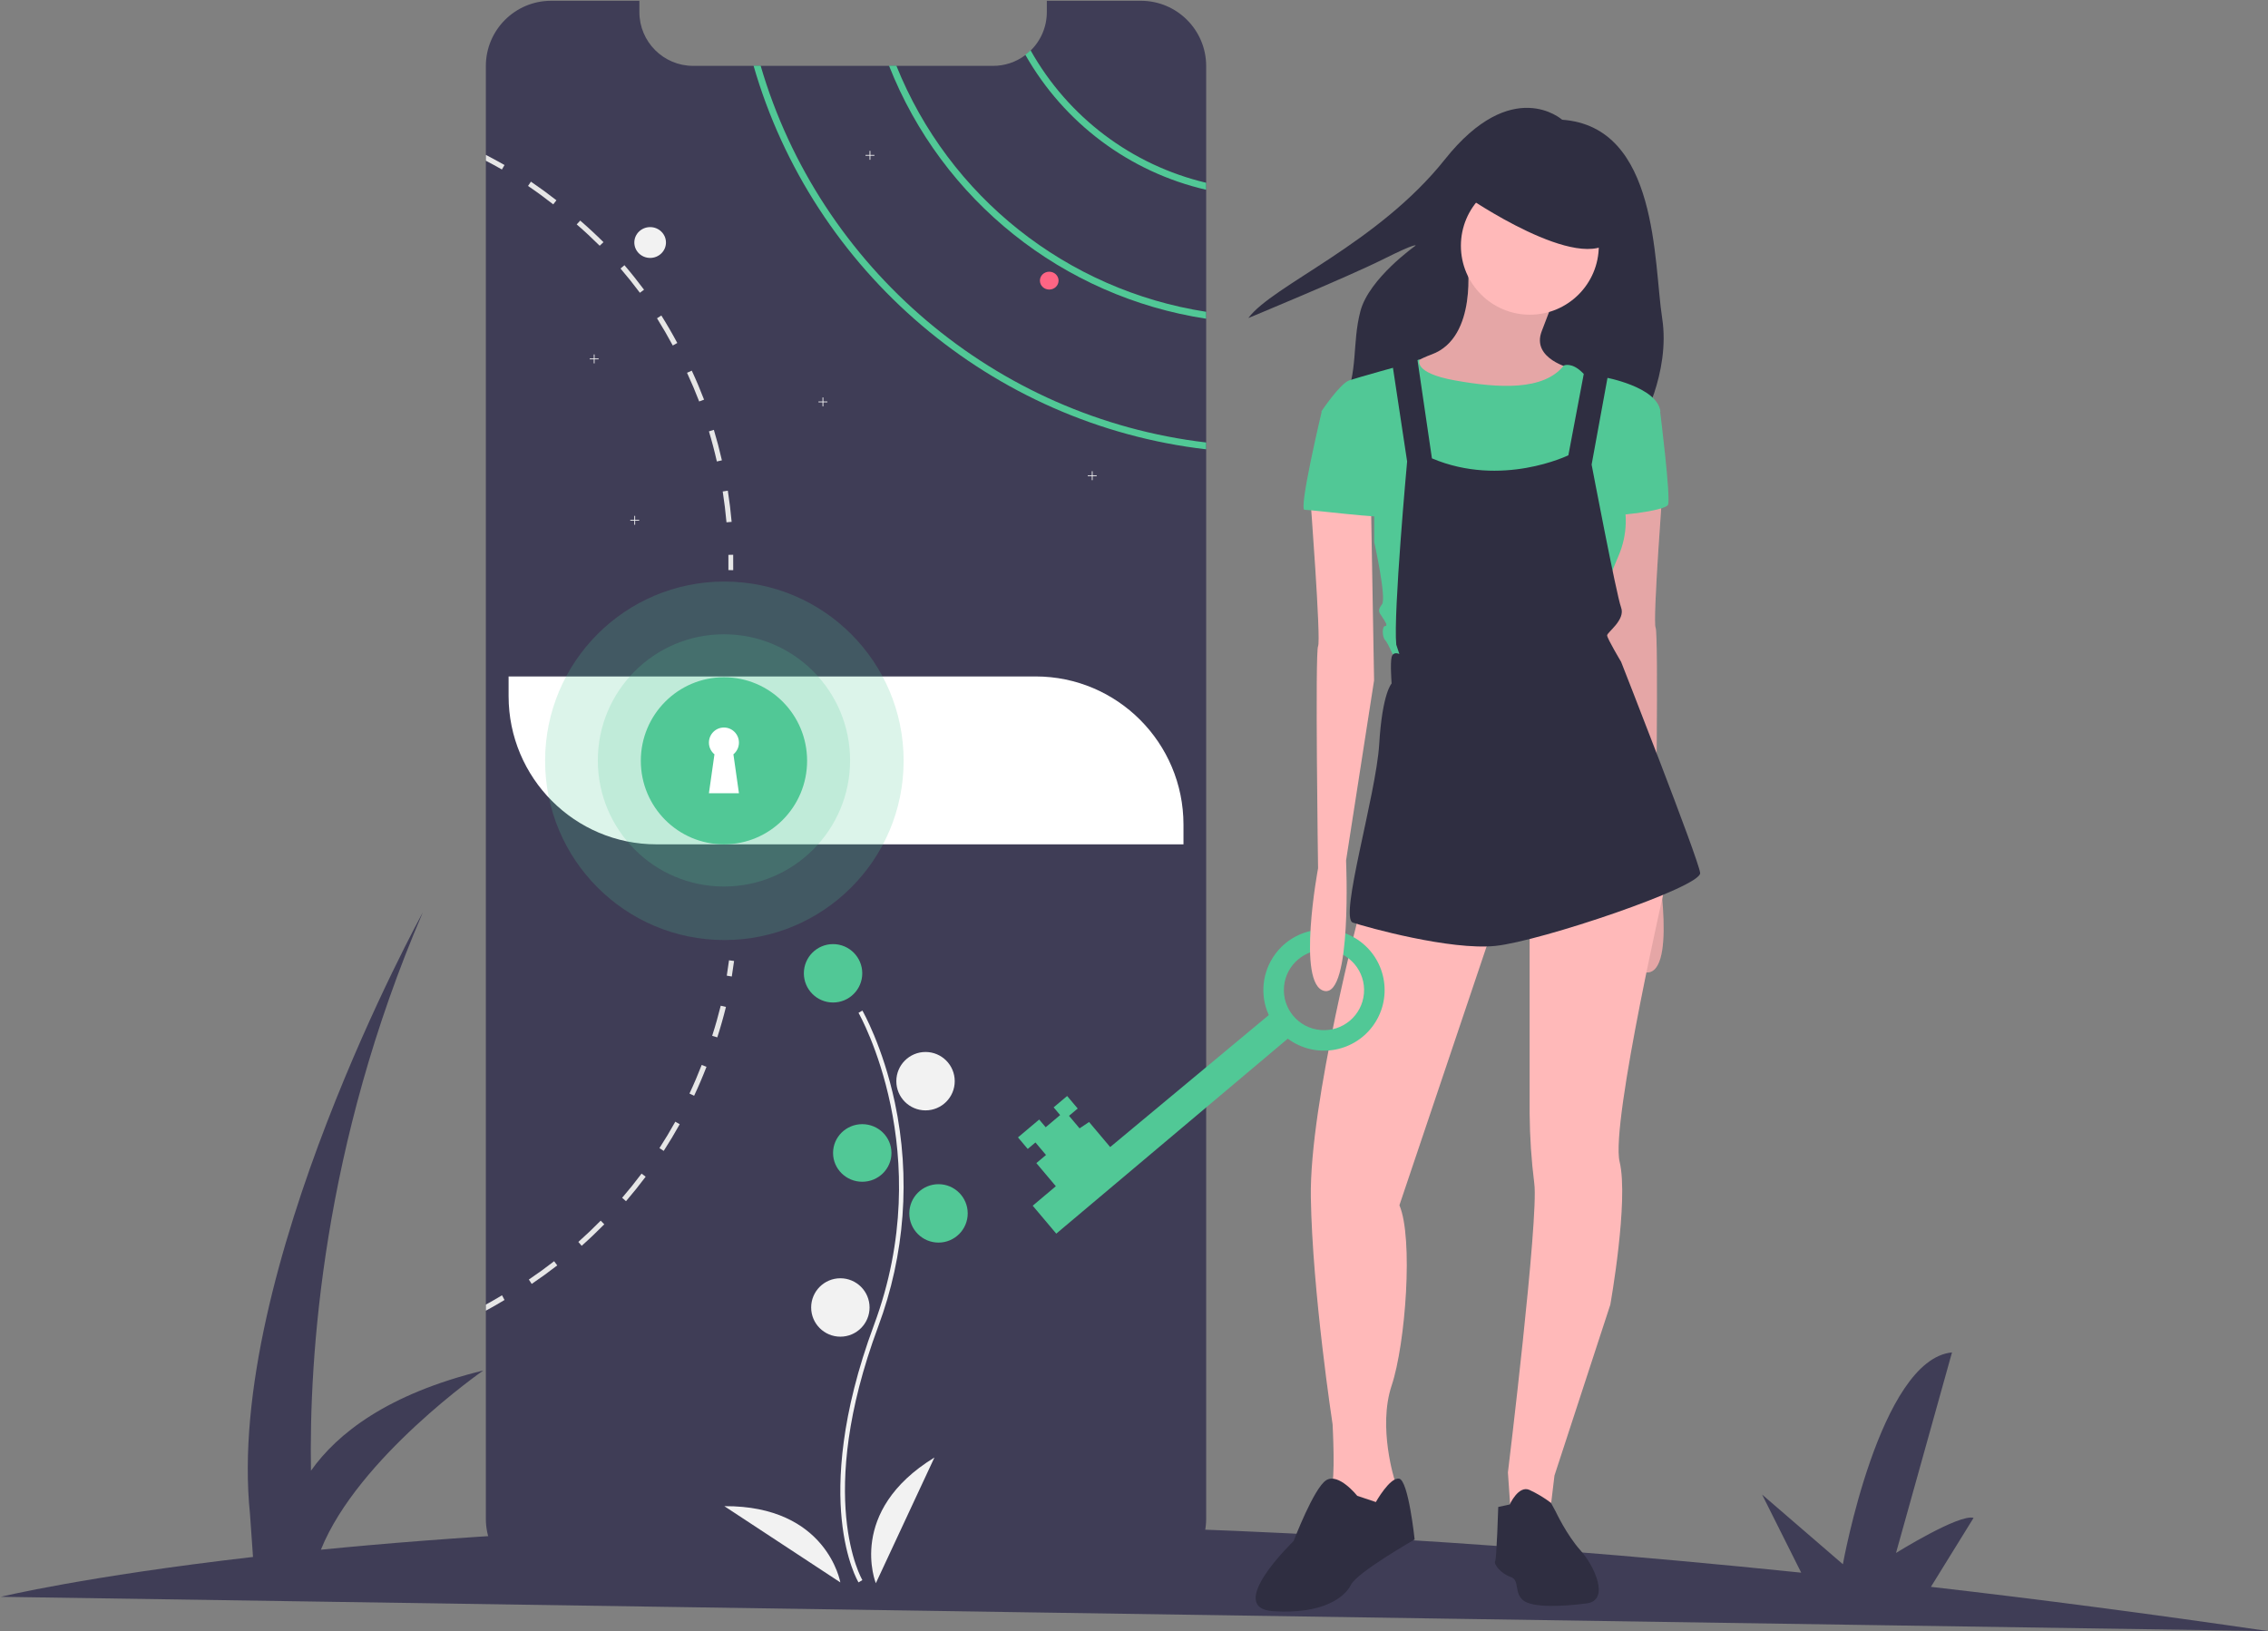 <svg width="2796" height="2011" xmlns="http://www.w3.org/2000/svg" xmlns:xlink="http://www.w3.org/1999/xlink" xml:space="preserve" overflow="hidden"><rect width="100%" height="100%" fill="#808080" stroke="none"/><g transform="translate(-330 -291)"><path d="M3125.97 2301.97C2981.94 2280.89 2843.42 2262.72 2710.44 2247.45L2763.03 2162.41C2745.3 2157.18 2667.41 2205.66 2667.41 2205.66L2736.44 1958.41C2647.28 1966.99 2601.91 2219.56 2601.91 2219.56L2502.3 2133.64 2550.52 2229.95C2143.5 2187.96 1791.97 2171.47 1496.3 2169.56L1541.31 2096.78C1523.58 2091.54 1445.69 2140.02 1445.69 2140.02L1514.72 1892.78C1425.55 1901.36 1380.19 2153.93 1380.19 2153.93L1280.58 2068.01 1331.65 2170.01C1083.77 2173.01 881.635 2186.23 725.613 2201.65 771.142 2088.15 925.771 1980.71 925.771 1980.71 807.691 2009.55 745.744 2058.5 713.373 2104.25 710.898 1963.83 727.545 1703.6 851.218 1415.97 851.218 1415.97 607.091 1859.2 638.19 2157.61L641.906 2210.6C434.994 2234.43 330.966 2259.74 330.966 2259.74Z" fill="#3F3D56" fill-rule="evenodd"/><path d="M1816.97 372.459 1816.97 2163.53C1816.92 2207.96 1780.91 2243.96 1736.48 2243.97L1009.45 2243.97C965.076 2244.05 929.043 2208.14 928.966 2163.76 928.966 2163.69 928.966 2163.61 928.966 2163.53L928.966 372.459C928.961 328.009 964.988 291.972 1009.43 291.969 1009.44 291.969 1009.44 291.969 1009.45 291.969L1118.25 291.969 1118.25 305.923C1118.24 342.523 1147.9 372.199 1184.5 372.211L1554.28 372.211C1568.42 372.241 1582.2 367.707 1593.56 359.279 1595.86 357.607 1598.04 355.781 1600.08 353.808 1613.16 341.316 1620.55 324.01 1620.53 305.923L1620.53 291.969 1736.48 291.969C1780.92 291.955 1816.95 327.97 1816.97 372.41 1816.97 372.426 1816.97 372.443 1816.97 372.459Z" fill="#3F3D56" fill-rule="evenodd"/><path d="M1151 590C1151 600.494 1142.27 609 1131.5 609 1120.73 609 1112 600.494 1112 590 1112 579.507 1120.73 571 1131.5 571 1142.27 571 1151 579.507 1151 590Z" fill="#F2F2F2" fill-rule="evenodd"/><path d="M1600.47 352.969C1598.43 354.944 1596.26 356.773 1593.97 358.447 1641.77 442.837 1722.66 503.243 1816.97 524.969L1816.97 516.337C1725.22 494.625 1646.71 435.383 1600.47 352.969Z" fill="#51C896" fill-rule="evenodd"/><path d="M1435.02 371.969 1425.97 371.969C1491.4 538.136 1640.34 656.98 1816.97 683.969L1816.97 675.414C1644.99 648.72 1499.83 533.395 1435.02 371.969Z" fill="#51C896" fill-rule="evenodd"/><path d="M1267.7 371.969 1258.97 371.969C1332.02 625.551 1552.43 814.314 1816.97 844.969L1816.97 836.538C1557.02 806.022 1340.39 620.852 1267.7 371.969Z" fill="#51C896" fill-rule="evenodd"/><path d="M1068 733.011 1062.99 733.011 1062.99 728 1062.01 728 1062.01 733.011 1057 733.011 1057 733.99 1062.01 733.99 1062.01 739 1062.99 739 1062.99 733.99 1068 733.99 1068 733.011Z" fill="#F2F2F2" fill-rule="evenodd"/><path d="M1408 482.011 1402.99 482.011 1402.99 477 1402.01 477 1402.01 482.011 1397 482.011 1397 482.99 1402.01 482.99 1402.01 488 1402.99 488 1402.99 482.99 1408 482.99 1408 482.011Z" fill="#F2F2F2" fill-rule="evenodd"/><path d="M1118 932.011 1112.99 932.011 1112.99 927 1112.01 927 1112.01 932.011 1107 932.011 1107 932.99 1112.01 932.99 1112.01 938 1112.99 938 1112.99 932.99 1118 932.99 1118 932.011Z" fill="#F2F2F2" fill-rule="evenodd"/><path d="M1350 786.011 1344.99 786.011 1344.99 781 1344.01 781 1344.01 786.011 1339 786.011 1339 786.99 1344.01 786.99 1344.01 792 1344.99 792 1344.99 786.99 1350 786.99 1350 786.011Z" fill="#F2F2F2" fill-rule="evenodd"/><path d="M1682 877.011 1676.99 877.011 1676.99 872 1676.01 872 1676.01 877.011 1671 877.011 1671 877.99 1676.01 877.99 1676.01 883 1676.99 883 1676.99 877.99 1682 877.99 1682 877.011Z" fill="#F2F2F2" fill-rule="evenodd"/><path d="M1635 637C1635 643.075 1629.85 648 1623.5 648 1617.15 648 1612 643.075 1612 637 1612 630.925 1617.15 626 1623.5 626 1629.85 626 1635 630.925 1635 637Z" fill="#FF6584" fill-rule="evenodd"/><path d="M1227.26 895.969 1220.97 896.936C1222.93 909.475 1224.48 922.291 1225.62 934.969L1231.97 934.417C1230.83 921.573 1229.25 908.647 1227.26 895.969Z" fill="#E6E6E6" fill-rule="evenodd"/><path d="M1210.06 820.969 1203.97 822.826C1207.65 835.022 1210.94 847.523 1213.74 859.969L1219.97 858.556C1217.11 845.971 1213.77 833.331 1210.06 820.969Z" fill="#E6E6E6" fill-rule="evenodd"/><path d="M1182.82 747.969 1176.97 750.622C1182.34 762.202 1187.38 774.085 1191.95 785.969L1197.97 783.73C1193.35 771.709 1188.28 759.659 1182.82 747.969Z" fill="#E6E6E6" fill-rule="evenodd"/><path d="M1145.32 679.968 1139.97 683.426C1146.78 694.335 1153.32 705.638 1159.39 716.969L1164.97 713.876C1158.84 702.405 1152.22 690.99 1145.32 679.968Z" fill="#E6E6E6" fill-rule="evenodd"/><path d="M1099.82 617.969 1094.97 622.071C1103.23 631.707 1111.27 641.783 1118.86 651.969L1123.97 648.198C1116.31 637.901 1108.19 627.715 1099.82 617.969Z" fill="#E6E6E6" fill-rule="evenodd"/><path d="M1045.29 562.969 1040.96 567.66C1050.69 576.083 1060.22 584.944 1069.3 593.969L1073.97 589.552C1064.77 580.417 1055.13 571.474 1045.29 562.969Z" fill="#E6E6E6" fill-rule="evenodd"/><path d="M984.535 514.969 980.966 520.268C991.535 527.435 1001.99 535.077 1012.04 542.969L1015.97 537.921C1005.78 529.945 995.215 522.22 984.535 514.969Z" fill="#E6E6E6" fill-rule="evenodd"/><path d="M928.966 481.969 928.966 489.169C935.645 492.631 942.268 496.258 948.752 499.969L951.966 494.458C944.42 490.138 936.751 485.976 928.966 481.969Z" fill="#E6E6E6" fill-rule="evenodd"/><path d="M1225.97 1493.91C1226.99 1487.67 1227.92 1481.3 1228.74 1474.97L1234.97 1475.81C1234.14 1482.21 1233.19 1488.65 1232.16 1494.97Z" fill="#E6E6E6" fill-rule="evenodd"/><path d="M1207.96 1568.07 1214.29 1569.97C1218.26 1557.64 1221.85 1545.02 1224.96 1532.44L1218.52 1530.97C1215.43 1543.41 1211.91 1555.88 1207.96 1568.07Z" fill="#E6E6E6" fill-rule="evenodd"/><path d="M1179.97 1639.26 1185.72 1641.97C1191.2 1630.32 1196.32 1618.31 1200.97 1606.29L1195.05 1603.97C1190.45 1615.86 1185.39 1627.74 1179.97 1639.26Z" fill="#E6E6E6" fill-rule="evenodd"/><path d="M1142.97 1706.54 1148.22 1709.97C1155.14 1699.28 1161.78 1688.2 1167.97 1677.05L1162.51 1673.97C1156.4 1684.99 1149.82 1695.95 1142.97 1706.54Z" fill="#E6E6E6" fill-rule="evenodd"/><path d="M1096.97 1767.79 1101.74 1771.97C1110.13 1762.21 1118.26 1752.05 1125.97 1741.78L1120.92 1737.97C1113.32 1748.12 1105.27 1758.15 1096.97 1767.79Z" fill="#E6E6E6" fill-rule="evenodd"/><path d="M1042.97 1822.19 1047.09 1826.97C1056.66 1818.49 1066.02 1809.55 1074.97 1800.47L1070.54 1795.97C1061.7 1804.96 1052.42 1813.78 1042.97 1822.19Z" fill="#E6E6E6" fill-rule="evenodd"/><path d="M981.966 1868.56 985.464 1873.97C996.156 1866.75 1006.78 1859.06 1016.97 1851.14L1013.14 1845.97C1003.05 1853.83 992.556 1861.43 981.966 1868.56Z" fill="#E6E6E6" fill-rule="evenodd"/><path d="M951.967 1893.77C944.435 1898.34 936.742 1902.77 928.967 1906.97L928.967 1899.45C935.685 1895.78 942.349 1891.9 948.878 1887.97Z" fill="#E6E6E6" fill-rule="evenodd"/><path d="M1227.97 975.084 1233.88 974.969C1233.99 981.327 1234 987.718 1233.91 993.969L1227.99 993.871C1228.08 987.691 1228.07 981.371 1227.97 975.084Z" fill="#E6E6E6" fill-rule="evenodd"/><path d="M957 1125 1606.7 1125C1707.38 1125 1789 1206.84 1789 1307.8L1789 1332 1789 1332 1139.3 1332C1038.62 1332 957 1250.16 957 1149.2L957 1125 957 1125Z" fill="#FFFFFF" fill-rule="evenodd"/><path d="M1388.41 2241.97C1387.78 2240.93 1372.83 2215.96 1367.64 2164.09 1362.89 2116.51 1365.95 2036.3 1407.52 1924.42 1486.28 1712.46 1389.37 1541.45 1388.38 1539.74L1393.16 1536.97C1393.41 1537.4 1418.42 1581 1433.19 1650.43 1452.71 1742.48 1445.61 1838.19 1412.7 1926.35 1334.07 2137.94 1392.53 2238.1 1393.13 2239.09Z" fill="#F2F2F2" fill-rule="evenodd"/><path d="M1393 1491C1393 1510.88 1376.88 1527 1357 1527 1337.12 1527 1321 1510.88 1321 1491 1321 1471.12 1337.12 1455 1357 1455 1376.88 1455 1393 1471.12 1393 1491Z" fill="#51C896" fill-rule="evenodd"/><path d="M1507 1624C1507 1643.88 1490.88 1660 1471 1660 1451.12 1660 1435 1643.88 1435 1624 1435 1604.12 1451.12 1588 1471 1588 1490.88 1588 1507 1604.12 1507 1624Z" fill="#F2F2F2" fill-rule="evenodd"/><path d="M1429 1712.5C1429 1732.11 1412.88 1748 1393 1748 1373.12 1748 1357 1732.11 1357 1712.5 1357 1692.89 1373.12 1677 1393 1677 1412.88 1677 1429 1692.89 1429 1712.5Z" fill="#51C896" fill-rule="evenodd"/><path d="M1523 1787C1523 1806.88 1506.88 1823 1487 1823 1467.12 1823 1451 1806.88 1451 1787 1451 1767.12 1467.12 1751 1487 1751 1506.88 1751 1523 1767.12 1523 1787Z" fill="#51C896" fill-rule="evenodd"/><path d="M1402 1903C1402 1922.88 1385.88 1939 1366 1939 1346.12 1939 1330 1922.88 1330 1903 1330 1883.12 1346.12 1867 1366 1867 1385.88 1867 1402 1883.12 1402 1903Z" fill="#F2F2F2" fill-rule="evenodd"/><path d="M1409.74 2242.97C1409.74 2242.97 1373.63 2154.4 1481.97 2087.97Z" fill="#F2F2F2" fill-rule="evenodd"/><path d="M1365.97 2241.97C1365.97 2241.97 1349.6 2147.16 1222.97 2147.97Z" fill="#F2F2F2" fill-rule="evenodd"/><path d="M1444 1229C1444 1351.05 1345.06 1450 1223 1450 1100.95 1450 1002 1351.05 1002 1229 1002 1106.94 1100.95 1008 1223 1008 1345.06 1008 1444 1106.94 1444 1229Z" fill="#51C896" fill-rule="evenodd" fill-opacity="0.2"/><path d="M1378 1228.5C1378 1314.38 1308.38 1384 1222.5 1384 1136.62 1384 1067 1314.38 1067 1228.5 1067 1142.62 1136.62 1073 1222.5 1073 1308.38 1073 1378 1142.62 1378 1228.5Z" fill="#51C896" fill-rule="evenodd" fill-opacity="0.2"/><path d="M1325 1229C1325 1285.89 1279.11 1332 1222.5 1332 1165.89 1332 1120 1285.89 1120 1229 1120 1172.11 1165.89 1126 1222.5 1126 1279.11 1126 1325 1172.11 1325 1229Z" fill="#51C896" fill-rule="evenodd"/><path d="M1240.97 1206.58C1240.97 1196.3 1232.69 1187.97 1222.47 1187.97 1212.26 1187.97 1203.97 1196.29 1203.97 1206.57 1203.96 1212.16 1206.47 1217.47 1210.78 1221L1203.97 1268.97 1240.97 1268.97 1234.15 1221C1238.47 1217.47 1240.97 1212.17 1240.97 1206.58Z" fill="#FFFFFF" fill-rule="evenodd"/><path d="M2255.82 438.621C2255.82 438.621 2194.18 383.344 2111.28 487.521 2028.38 591.696 1898.73 642.721 1868.97 683.117 1868.97 683.117 1992.25 632.091 2034.76 610.832 2077.27 589.57 2075.15 593.821 2075.15 593.821 2075.15 593.821 2017.76 634.218 2007.13 674.613 1996.5 715.007 2005 749.025 1985.87 789.42 1966.74 829.814 2351.47 817.058 2351.47 817.058 2351.47 817.058 2389.73 751.15 2379.1 683.117 2368.47 615.084 2374.85 447.125 2255.82 438.621Z" fill="#2F2E41" fill-rule="evenodd"/><path d="M2138.97 612.969C2138.97 612.969 2152.34 706.887 2095.03 727.971 2037.71 749.053 2058.73 777.803 2058.73 777.803L2144.7 819.969 2236.4 791.221 2266.97 745.221C2266.97 745.221 2217.29 733.72 2230.67 699.22 2244.04 664.718 2247.86 653.22 2247.86 653.22Z" fill="#FFB9B9" fill-rule="evenodd"/><path d="M2138.97 612.969C2138.97 612.969 2152.34 706.887 2095.03 727.971 2037.71 749.053 2058.73 777.803 2058.73 777.803L2144.7 819.969 2236.4 791.221 2266.97 745.221C2266.97 745.221 2217.29 733.72 2230.67 699.22 2244.04 664.718 2247.86 653.22 2247.86 653.22Z" fill="#000000" fill-rule="evenodd" fill-opacity="0.102"/><path d="M2380.61 880.969C2380.61 880.969 2367.18 1057.09 2371.02 1064.74 2374.85 1072.4 2371.02 1338.49 2371.02 1338.49 2371.02 1338.49 2397.87 1482.06 2363.34 1489.72 2328.82 1497.37 2336.49 1328.92 2336.49 1328.92L2301.97 1106.86 2305.8 886.711Z" fill="#FFB9B9" fill-rule="evenodd"/><path d="M2380.61 880.969C2380.61 880.969 2367.18 1057.09 2371.02 1064.74 2374.85 1072.4 2371.02 1338.49 2371.02 1338.49 2371.02 1338.49 2397.87 1482.06 2363.34 1489.72 2328.82 1497.37 2336.49 1328.92 2336.49 1328.92L2301.97 1106.86 2305.8 886.711Z" fill="#000000" fill-rule="evenodd" fill-opacity="0.102"/><path d="M2007.31 1410.97C2007.31 1410.97 1944.09 1650.5 1946.01 1767.39 1947.92 1884.28 1972.83 2047.16 1972.83 2047.16 1972.83 2047.16 1976.66 2118.06 1970.91 2125.73 1965.16 2133.39 1999.65 2165.97 1999.65 2165.97L2036.04 2144.89 2049.45 2129.56 2049.45 2116.15C2049.45 2116.15 2028.38 2050.99 2045.62 1999.26 2062.86 1947.52 2072.44 1817.21 2055.2 1776.97L2173.97 1424.38Z" fill="#FFB9B9" fill-rule="evenodd"/><path d="M2003.21 2135.21C2003.21 2135.21 1980.26 2106.36 1964.96 2115.98 1949.66 2125.59 1924.8 2190.98 1924.8 2190.98 1924.8 2190.98 1838.74 2273.67 1899.94 2277.51 1961.13 2281.36 1987.91 2260.2 1995.56 2244.82 2003.21 2229.44 2073.97 2189.05 2073.97 2189.05 2073.97 2189.05 2066.32 2115.98 2054.84 2114.06 2043.37 2112.13 2026.16 2142.9 2026.16 2142.9Z" fill="#2F2E41" fill-rule="evenodd"/><path d="M2215.74 1426.43 2215.74 1663.95C2215.97 1692.77 2217.88 1721.55 2221.48 1750.15 2227.22 1792.29 2188.97 2106.42 2188.97 2106.42L2192.79 2161.97 2240.61 2158.14 2246.35 2110.25 2315.2 1899.55C2315.2 1899.55 2338.15 1771.22 2326.67 1723.33 2315.2 1675.44 2385.97 1368.97 2385.97 1368.97Z" fill="#FFB9B9" fill-rule="evenodd"/><path d="M2177.04 2148.96 2191.23 2145.87C2191.23 2145.87 2201.94 2122.11 2215.35 2127.87 2224.78 2132.22 2233.72 2137.58 2242.01 2143.86L2247.91 2154.71C2247.91 2154.71 2261.32 2183.47 2278.55 2202.64 2295.8 2221.81 2314.95 2263.99 2286.22 2267.83 2257.49 2271.66 2219.18 2273.58 2207.69 2263.99 2196.2 2254.41 2203.86 2239.07 2192.36 2235.23 2180.87 2231.4 2171.3 2219.9 2173.21 2216.06 2175.13 2212.23 2177.04 2148.96 2177.04 2148.96Z" fill="#2F2E41" fill-rule="evenodd"/><path d="M2301 594C2301 640.944 2262.94 679 2216 679 2169.06 679 2131 640.944 2131 594 2131 547.056 2169.06 509 2216 509 2262.94 509 2301 547.056 2301 594Z" fill="#FFB9B9" fill-rule="evenodd"/><path d="M2054.97 742.811 2080.26 733.969C2080.26 733.969 2070.28 750.479 2123.9 760.066 2177.51 769.653 2233.03 773.046 2257.93 741.632 2257.93 741.632 2267.5 737.057 2280.9 750.479 2294.31 763.902 2301.97 760.066 2301.97 760.066L2292.39 809.917 2273.24 901.948 2248.35 970.969 2177.51 955.631 2100.92 900.03 2072.2 825.255 2072.2 756.23Z" fill="#51C896" fill-rule="evenodd"/><path d="M2288.76 769.514 2307.94 756.091C2307.94 756.091 2373.13 767.596 2376.97 798.275L2327.11 894.141C2337.28 920.818 2336.59 950.415 2325.2 976.588 2306.02 1020.69 2307.94 1030.27 2307.94 1030.27L2294.52 1087.8 2051 1106.97C2051 1106.97 2041.42 1083.96 2037.58 1080.13 2033.75 1076.29 2033.75 1062.87 2037.58 1062.87 2041.42 1062.87 2037.58 1057.12 2033.75 1051.37 2029.91 1045.61 2027.99 1043.7 2033.75 1036.03 2039.5 1028.36 2024.16 959.332 2024.16 959.332L2024.16 884.554 1958.97 798.275C1958.97 798.275 1981.98 763.763 1993.48 759.927 2004.98 756.091 2059.71 740.969 2059.71 740.969L2072.09 759.202 2089.35 897.977 2114.28 982.341 2219.23 964.51 2260 896.059 2286.85 815.531Z" fill="#51C896" fill-rule="evenodd"/><path d="M2361.21 786.969 2376.63 798.468C2376.63 798.468 2390.13 905.785 2386.27 913.45 2382.42 921.115 2314.95 928.783 2313.02 924.949 2311.09 921.115 2361.21 786.969 2361.21 786.969Z" fill="#51C896" fill-rule="evenodd"/><path d="M2045.6 733.626 2064.71 859.966C2064.71 859.966 2047.51 1047.56 2051.33 1085.85L2055.15 1097.33C2055.15 1097.33 2047.51 1093.51 2045.6 1101.16 2043.68 1108.82 2045.6 1133.7 2045.6 1133.7 2045.6 1133.7 2034.13 1145.19 2030.31 1208.36 2026.48 1271.53 1980.61 1422.76 1997.81 1428.5 2015.01 1434.24 2118.23 1462.96 2173.66 1457.21 2229.08 1451.47 2427.86 1384.47 2425.95 1367.24 2424.04 1350.02 2328.47 1106.9 2328.47 1106.9 2328.47 1106.9 2311.27 1078.19 2311.27 1074.36 2311.27 1070.53 2334.21 1055.22 2328.47 1039.9 2322.74 1024.59 2292.16 863.795 2292.16 863.795L2313.18 748.939 2284.51 741.282 2263.49 852.309C2263.49 852.309 2181.3 892.507 2095.29 856.136L2076.18 725.969Z" fill="#2F2E41" fill-rule="evenodd"/><path d="M2136.97 532.517C2136.97 532.517 2279.13 630.815 2317.55 586.484 2355.98 542.154 2250.31 503.606 2250.31 503.606L2161.94 493.969Z" fill="#2F2E41" fill-rule="evenodd"/><path d="M1917.6 1571.59C1950.71 1596.23 1997.53 1589.37 2022.18 1556.27 2046.82 1523.18 2039.96 1476.39 2006.85 1451.75 1973.74 1427.12 1926.92 1433.97 1902.28 1467.07 1886.04 1488.87 1882.93 1517.76 1894.15 1542.51L1698.64 1705.22 1672.61 1674.33 1660.91 1682.16 1647.89 1666.71 1658.59 1657.71 1645.57 1642.27 1628.93 1656.27 1636.95 1665.78 1619.12 1680.79 1611.11 1671.29 1584.97 1693.3 1596.98 1707.56 1606.49 1699.55 1619.51 1714.99 1607.62 1725 1631.65 1753.51 1603.13 1777.53 1632.17 1811.97ZM1966.42 1462.44C1993.62 1464.76 2013.8 1488.7 2011.47 1515.89 2009.15 1543.09 1985.21 1563.25 1958 1560.93 1930.79 1558.6 1910.62 1534.67 1912.94 1507.48 1915.27 1480.28 1939.21 1460.12 1966.42 1462.44Z" fill="#51C896" fill-rule="evenodd"/><path d="M1945.32 903.969C1945.32 903.969 1958.75 1080.08 1954.92 1087.74 1951.08 1095.4 1954.92 1361.48 1954.92 1361.48 1954.92 1361.48 1928.06 1505.06 1962.59 1512.72 1997.11 1520.37 1989.44 1351.91 1989.44 1351.91L2023.97 1129.86 2020.13 909.714Z" fill="#FFB9B9" fill-rule="evenodd"/><path d="M1974.69 792.969 1959.35 798.723C1959.35 798.723 1930.6 919.518 1938.27 919.518 1945.93 919.518 2037.97 931.02 2037.97 927.187 2037.97 923.351 2020.71 829.399 2020.71 829.399Z" fill="#51C896" fill-rule="evenodd"/></g></svg>
